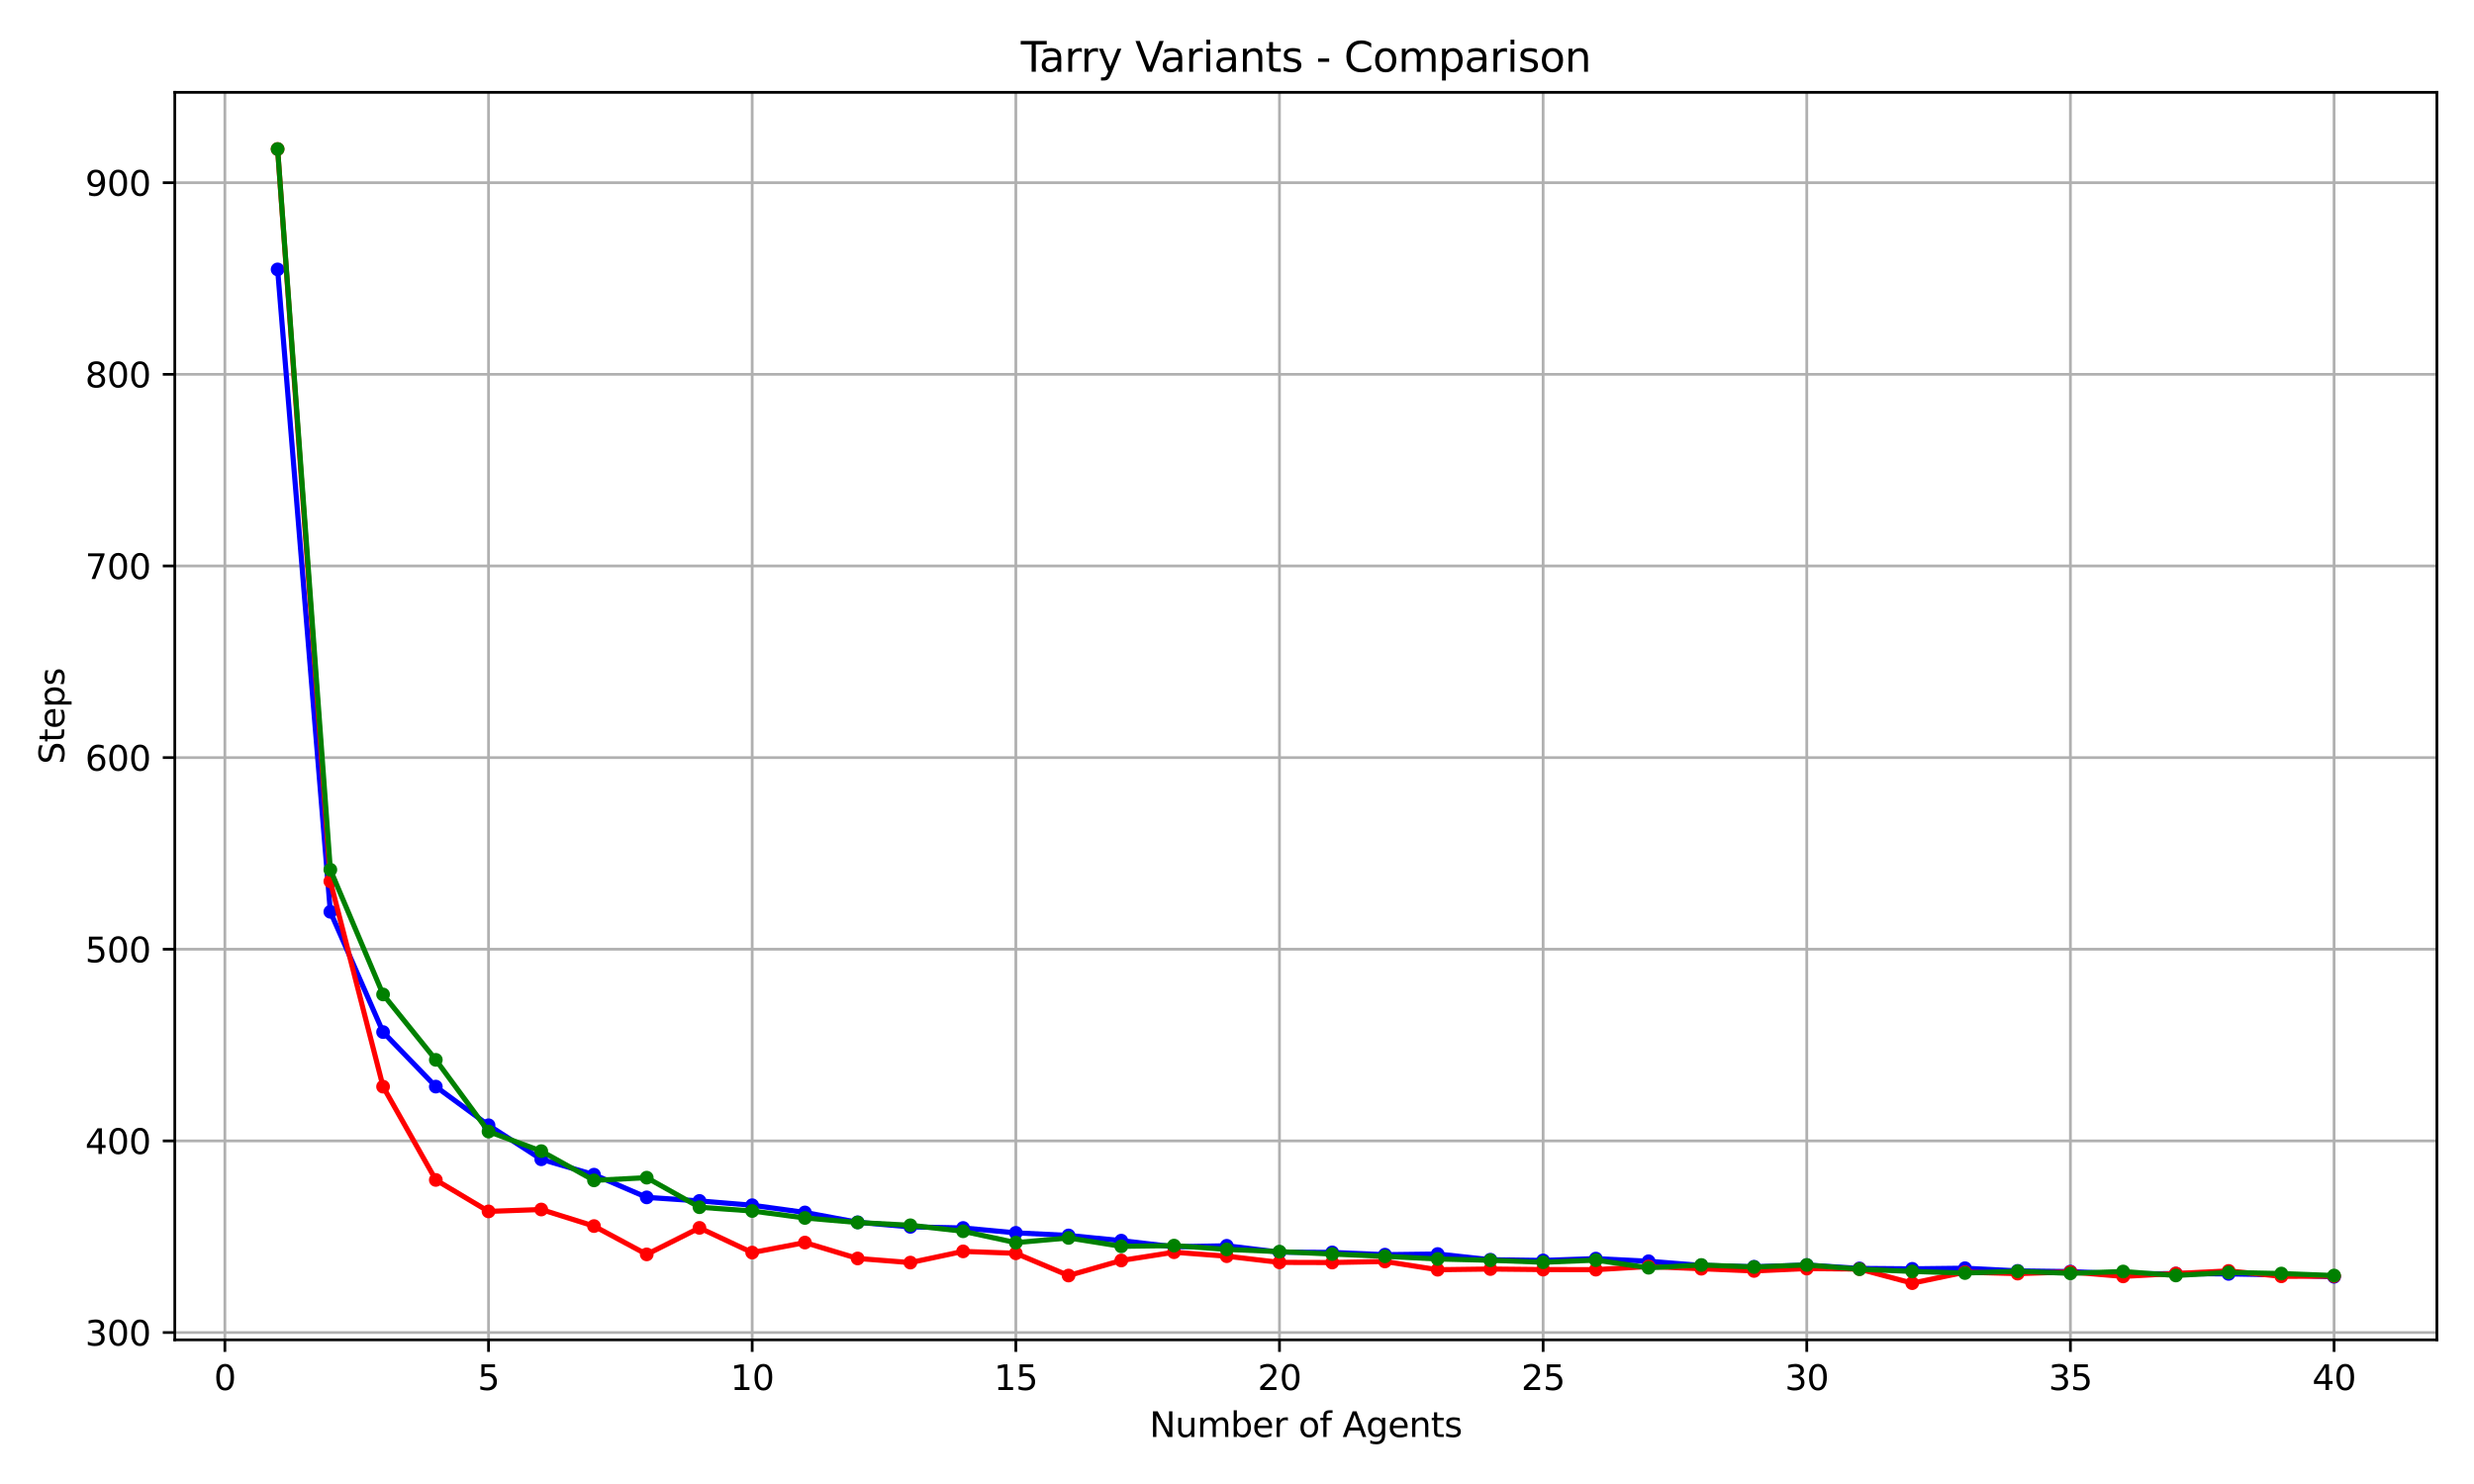<?xml version="1.0" encoding="utf-8" standalone="no"?>
<!DOCTYPE svg PUBLIC "-//W3C//DTD SVG 1.1//EN"
  "http://www.w3.org/Graphics/SVG/1.1/DTD/svg11.dtd">
<svg xmlns:xlink="http://www.w3.org/1999/xlink" width="720pt" height="432pt" viewBox="0 0 720 432" xmlns="http://www.w3.org/2000/svg" version="1.1">
 <defs>
  <style type="text/css">*{stroke-linejoin: round; stroke-linecap: butt}</style>
 </defs>
 <g id="figure_1">
  <g id="patch_1">
   <path d="M 0 432 
L 720 432 
L 720 0 
L 0 0 
z
" style="fill: #ffffff"/>
  </g>
  <g id="axes_1">
   <g id="patch_2">
    <path d="M 50.87 390.04 
L 709.2 390.04 
L 709.2 26.88 
L 50.87 26.88 
z
" style="fill: #ffffff"/>
   </g>
   <g id="matplotlib.axis_1">
    <g id="xtick_1">
     <g id="line2d_1">
      <path d="M 65.448 390.04 
L 65.448 26.88 
" clip-path="url(#p17137d4dab)" style="fill: none; stroke: #b0b0b0; stroke-width: 0.8; stroke-linecap: square"/>
     </g>
     <g id="line2d_2">
      <defs>
       <path id="mac4c855688" d="M 0 0 
L 0 3.5 
" style="stroke: #000000; stroke-width: 0.8"/>
      </defs>
      <g>
       <use xlink:href="#mac4c855688" x="65.448" y="390.04" style="stroke: #000000; stroke-width: 0.8"/>
      </g>
     </g>
     <g id="text_1">
      <!-- 0 -->
      <g transform="translate(62.267 404.638) scale(0.1 -0.1)">
       <defs>
        <path id="DejaVuSans-30" d="M 2034 4250 
Q 1547 4250 1301 3770 
Q 1056 3291 1056 2328 
Q 1056 1369 1301 889 
Q 1547 409 2034 409 
Q 2525 409 2770 889 
Q 3016 1369 3016 2328 
Q 3016 3291 2770 3770 
Q 2525 4250 2034 4250 
z
M 2034 4750 
Q 2819 4750 3233 4129 
Q 3647 3509 3647 2328 
Q 3647 1150 3233 529 
Q 2819 -91 2034 -91 
Q 1250 -91 836 529 
Q 422 1150 422 2328 
Q 422 3509 836 4129 
Q 1250 4750 2034 4750 
z
" transform="scale(0.016)"/>
       </defs>
       <use xlink:href="#DejaVuSans-30"/>
      </g>
     </g>
    </g>
    <g id="xtick_2">
     <g id="line2d_3">
      <path d="M 142.177 390.04 
L 142.177 26.88 
" clip-path="url(#p17137d4dab)" style="fill: none; stroke: #b0b0b0; stroke-width: 0.8; stroke-linecap: square"/>
     </g>
     <g id="line2d_4">
      <g>
       <use xlink:href="#mac4c855688" x="142.177" y="390.04" style="stroke: #000000; stroke-width: 0.8"/>
      </g>
     </g>
     <g id="text_2">
      <!-- 5 -->
      <g transform="translate(138.996 404.638) scale(0.1 -0.1)">
       <defs>
        <path id="DejaVuSans-35" d="M 691 4666 
L 3169 4666 
L 3169 4134 
L 1269 4134 
L 1269 2991 
Q 1406 3038 1543 3061 
Q 1681 3084 1819 3084 
Q 2600 3084 3056 2656 
Q 3513 2228 3513 1497 
Q 3513 744 3044 326 
Q 2575 -91 1722 -91 
Q 1428 -91 1123 -41 
Q 819 9 494 109 
L 494 744 
Q 775 591 1075 516 
Q 1375 441 1709 441 
Q 2250 441 2565 725 
Q 2881 1009 2881 1497 
Q 2881 1984 2565 2268 
Q 2250 2553 1709 2553 
Q 1456 2553 1204 2497 
Q 953 2441 691 2322 
L 691 4666 
z
" transform="scale(0.016)"/>
       </defs>
       <use xlink:href="#DejaVuSans-35"/>
      </g>
     </g>
    </g>
    <g id="xtick_3">
     <g id="line2d_5">
      <path d="M 218.905 390.04 
L 218.905 26.88 
" clip-path="url(#p17137d4dab)" style="fill: none; stroke: #b0b0b0; stroke-width: 0.8; stroke-linecap: square"/>
     </g>
     <g id="line2d_6">
      <g>
       <use xlink:href="#mac4c855688" x="218.905" y="390.04" style="stroke: #000000; stroke-width: 0.8"/>
      </g>
     </g>
     <g id="text_3">
      <!-- 10 -->
      <g transform="translate(212.543 404.638) scale(0.1 -0.1)">
       <defs>
        <path id="DejaVuSans-31" d="M 794 531 
L 1825 531 
L 1825 4091 
L 703 3866 
L 703 4441 
L 1819 4666 
L 2450 4666 
L 2450 531 
L 3481 531 
L 3481 0 
L 794 0 
L 794 531 
z
" transform="scale(0.016)"/>
       </defs>
       <use xlink:href="#DejaVuSans-31"/>
       <use xlink:href="#DejaVuSans-30" x="63.623"/>
      </g>
     </g>
    </g>
    <g id="xtick_4">
     <g id="line2d_7">
      <path d="M 295.634 390.04 
L 295.634 26.88 
" clip-path="url(#p17137d4dab)" style="fill: none; stroke: #b0b0b0; stroke-width: 0.8; stroke-linecap: square"/>
     </g>
     <g id="line2d_8">
      <g>
       <use xlink:href="#mac4c855688" x="295.634" y="390.04" style="stroke: #000000; stroke-width: 0.8"/>
      </g>
     </g>
     <g id="text_4">
      <!-- 15 -->
      <g transform="translate(289.271 404.638) scale(0.1 -0.1)">
       <use xlink:href="#DejaVuSans-31"/>
       <use xlink:href="#DejaVuSans-35" x="63.623"/>
      </g>
     </g>
    </g>
    <g id="xtick_5">
     <g id="line2d_9">
      <path d="M 372.362 390.04 
L 372.362 26.88 
" clip-path="url(#p17137d4dab)" style="fill: none; stroke: #b0b0b0; stroke-width: 0.8; stroke-linecap: square"/>
     </g>
     <g id="line2d_10">
      <g>
       <use xlink:href="#mac4c855688" x="372.362" y="390.04" style="stroke: #000000; stroke-width: 0.8"/>
      </g>
     </g>
     <g id="text_5">
      <!-- 20 -->
      <g transform="translate(366 404.638) scale(0.1 -0.1)">
       <defs>
        <path id="DejaVuSans-32" d="M 1228 531 
L 3431 531 
L 3431 0 
L 469 0 
L 469 531 
Q 828 903 1448 1529 
Q 2069 2156 2228 2338 
Q 2531 2678 2651 2914 
Q 2772 3150 2772 3378 
Q 2772 3750 2511 3984 
Q 2250 4219 1831 4219 
Q 1534 4219 1204 4116 
Q 875 4013 500 3803 
L 500 4441 
Q 881 4594 1212 4672 
Q 1544 4750 1819 4750 
Q 2544 4750 2975 4387 
Q 3406 4025 3406 3419 
Q 3406 3131 3298 2873 
Q 3191 2616 2906 2266 
Q 2828 2175 2409 1742 
Q 1991 1309 1228 531 
z
" transform="scale(0.016)"/>
       </defs>
       <use xlink:href="#DejaVuSans-32"/>
       <use xlink:href="#DejaVuSans-30" x="63.623"/>
      </g>
     </g>
    </g>
    <g id="xtick_6">
     <g id="line2d_11">
      <path d="M 449.091 390.04 
L 449.091 26.88 
" clip-path="url(#p17137d4dab)" style="fill: none; stroke: #b0b0b0; stroke-width: 0.8; stroke-linecap: square"/>
     </g>
     <g id="line2d_12">
      <g>
       <use xlink:href="#mac4c855688" x="449.091" y="390.04" style="stroke: #000000; stroke-width: 0.8"/>
      </g>
     </g>
     <g id="text_6">
      <!-- 25 -->
      <g transform="translate(442.728 404.638) scale(0.1 -0.1)">
       <use xlink:href="#DejaVuSans-32"/>
       <use xlink:href="#DejaVuSans-35" x="63.623"/>
      </g>
     </g>
    </g>
    <g id="xtick_7">
     <g id="line2d_13">
      <path d="M 525.819 390.04 
L 525.819 26.88 
" clip-path="url(#p17137d4dab)" style="fill: none; stroke: #b0b0b0; stroke-width: 0.8; stroke-linecap: square"/>
     </g>
     <g id="line2d_14">
      <g>
       <use xlink:href="#mac4c855688" x="525.819" y="390.04" style="stroke: #000000; stroke-width: 0.8"/>
      </g>
     </g>
     <g id="text_7">
      <!-- 30 -->
      <g transform="translate(519.457 404.638) scale(0.1 -0.1)">
       <defs>
        <path id="DejaVuSans-33" d="M 2597 2516 
Q 3050 2419 3304 2112 
Q 3559 1806 3559 1356 
Q 3559 666 3084 287 
Q 2609 -91 1734 -91 
Q 1441 -91 1130 -33 
Q 819 25 488 141 
L 488 750 
Q 750 597 1062 519 
Q 1375 441 1716 441 
Q 2309 441 2620 675 
Q 2931 909 2931 1356 
Q 2931 1769 2642 2001 
Q 2353 2234 1838 2234 
L 1294 2234 
L 1294 2753 
L 1863 2753 
Q 2328 2753 2575 2939 
Q 2822 3125 2822 3475 
Q 2822 3834 2567 4026 
Q 2313 4219 1838 4219 
Q 1578 4219 1281 4162 
Q 984 4106 628 3988 
L 628 4550 
Q 988 4650 1302 4700 
Q 1616 4750 1894 4750 
Q 2613 4750 3031 4423 
Q 3450 4097 3450 3541 
Q 3450 3153 3228 2886 
Q 3006 2619 2597 2516 
z
" transform="scale(0.016)"/>
       </defs>
       <use xlink:href="#DejaVuSans-33"/>
       <use xlink:href="#DejaVuSans-30" x="63.623"/>
      </g>
     </g>
    </g>
    <g id="xtick_8">
     <g id="line2d_15">
      <path d="M 602.547 390.04 
L 602.547 26.88 
" clip-path="url(#p17137d4dab)" style="fill: none; stroke: #b0b0b0; stroke-width: 0.8; stroke-linecap: square"/>
     </g>
     <g id="line2d_16">
      <g>
       <use xlink:href="#mac4c855688" x="602.547" y="390.04" style="stroke: #000000; stroke-width: 0.8"/>
      </g>
     </g>
     <g id="text_8">
      <!-- 35 -->
      <g transform="translate(596.185 404.638) scale(0.1 -0.1)">
       <use xlink:href="#DejaVuSans-33"/>
       <use xlink:href="#DejaVuSans-35" x="63.623"/>
      </g>
     </g>
    </g>
    <g id="xtick_9">
     <g id="line2d_17">
      <path d="M 679.276 390.04 
L 679.276 26.88 
" clip-path="url(#p17137d4dab)" style="fill: none; stroke: #b0b0b0; stroke-width: 0.8; stroke-linecap: square"/>
     </g>
     <g id="line2d_18">
      <g>
       <use xlink:href="#mac4c855688" x="679.276" y="390.04" style="stroke: #000000; stroke-width: 0.8"/>
      </g>
     </g>
     <g id="text_9">
      <!-- 40 -->
      <g transform="translate(672.913 404.638) scale(0.1 -0.1)">
       <defs>
        <path id="DejaVuSans-34" d="M 2419 4116 
L 825 1625 
L 2419 1625 
L 2419 4116 
z
M 2253 4666 
L 3047 4666 
L 3047 1625 
L 3713 1625 
L 3713 1100 
L 3047 1100 
L 3047 0 
L 2419 0 
L 2419 1100 
L 313 1100 
L 313 1709 
L 2253 4666 
z
" transform="scale(0.016)"/>
       </defs>
       <use xlink:href="#DejaVuSans-34"/>
       <use xlink:href="#DejaVuSans-30" x="63.623"/>
      </g>
     </g>
    </g>
    <g id="text_10">
     <!-- Number of Agents -->
     <g transform="translate(334.547 418.317) scale(0.1 -0.1)">
      <defs>
       <path id="DejaVuSans-4e" d="M 628 4666 
L 1478 4666 
L 3547 763 
L 3547 4666 
L 4159 4666 
L 4159 0 
L 3309 0 
L 1241 3903 
L 1241 0 
L 628 0 
L 628 4666 
z
" transform="scale(0.016)"/>
       <path id="DejaVuSans-75" d="M 544 1381 
L 544 3500 
L 1119 3500 
L 1119 1403 
Q 1119 906 1312 657 
Q 1506 409 1894 409 
Q 2359 409 2629 706 
Q 2900 1003 2900 1516 
L 2900 3500 
L 3475 3500 
L 3475 0 
L 2900 0 
L 2900 538 
Q 2691 219 2414 64 
Q 2138 -91 1772 -91 
Q 1169 -91 856 284 
Q 544 659 544 1381 
z
M 1991 3584 
L 1991 3584 
z
" transform="scale(0.016)"/>
       <path id="DejaVuSans-6d" d="M 3328 2828 
Q 3544 3216 3844 3400 
Q 4144 3584 4550 3584 
Q 5097 3584 5394 3201 
Q 5691 2819 5691 2113 
L 5691 0 
L 5113 0 
L 5113 2094 
Q 5113 2597 4934 2840 
Q 4756 3084 4391 3084 
Q 3944 3084 3684 2787 
Q 3425 2491 3425 1978 
L 3425 0 
L 2847 0 
L 2847 2094 
Q 2847 2600 2669 2842 
Q 2491 3084 2119 3084 
Q 1678 3084 1418 2786 
Q 1159 2488 1159 1978 
L 1159 0 
L 581 0 
L 581 3500 
L 1159 3500 
L 1159 2956 
Q 1356 3278 1631 3431 
Q 1906 3584 2284 3584 
Q 2666 3584 2933 3390 
Q 3200 3197 3328 2828 
z
" transform="scale(0.016)"/>
       <path id="DejaVuSans-62" d="M 3116 1747 
Q 3116 2381 2855 2742 
Q 2594 3103 2138 3103 
Q 1681 3103 1420 2742 
Q 1159 2381 1159 1747 
Q 1159 1113 1420 752 
Q 1681 391 2138 391 
Q 2594 391 2855 752 
Q 3116 1113 3116 1747 
z
M 1159 2969 
Q 1341 3281 1617 3432 
Q 1894 3584 2278 3584 
Q 2916 3584 3314 3078 
Q 3713 2572 3713 1747 
Q 3713 922 3314 415 
Q 2916 -91 2278 -91 
Q 1894 -91 1617 61 
Q 1341 213 1159 525 
L 1159 0 
L 581 0 
L 581 4863 
L 1159 4863 
L 1159 2969 
z
" transform="scale(0.016)"/>
       <path id="DejaVuSans-65" d="M 3597 1894 
L 3597 1613 
L 953 1613 
Q 991 1019 1311 708 
Q 1631 397 2203 397 
Q 2534 397 2845 478 
Q 3156 559 3463 722 
L 3463 178 
Q 3153 47 2828 -22 
Q 2503 -91 2169 -91 
Q 1331 -91 842 396 
Q 353 884 353 1716 
Q 353 2575 817 3079 
Q 1281 3584 2069 3584 
Q 2775 3584 3186 3129 
Q 3597 2675 3597 1894 
z
M 3022 2063 
Q 3016 2534 2758 2815 
Q 2500 3097 2075 3097 
Q 1594 3097 1305 2825 
Q 1016 2553 972 2059 
L 3022 2063 
z
" transform="scale(0.016)"/>
       <path id="DejaVuSans-72" d="M 2631 2963 
Q 2534 3019 2420 3045 
Q 2306 3072 2169 3072 
Q 1681 3072 1420 2755 
Q 1159 2438 1159 1844 
L 1159 0 
L 581 0 
L 581 3500 
L 1159 3500 
L 1159 2956 
Q 1341 3275 1631 3429 
Q 1922 3584 2338 3584 
Q 2397 3584 2469 3576 
Q 2541 3569 2628 3553 
L 2631 2963 
z
" transform="scale(0.016)"/>
       <path id="DejaVuSans-20" transform="scale(0.016)"/>
       <path id="DejaVuSans-6f" d="M 1959 3097 
Q 1497 3097 1228 2736 
Q 959 2375 959 1747 
Q 959 1119 1226 758 
Q 1494 397 1959 397 
Q 2419 397 2687 759 
Q 2956 1122 2956 1747 
Q 2956 2369 2687 2733 
Q 2419 3097 1959 3097 
z
M 1959 3584 
Q 2709 3584 3137 3096 
Q 3566 2609 3566 1747 
Q 3566 888 3137 398 
Q 2709 -91 1959 -91 
Q 1206 -91 779 398 
Q 353 888 353 1747 
Q 353 2609 779 3096 
Q 1206 3584 1959 3584 
z
" transform="scale(0.016)"/>
       <path id="DejaVuSans-66" d="M 2375 4863 
L 2375 4384 
L 1825 4384 
Q 1516 4384 1395 4259 
Q 1275 4134 1275 3809 
L 1275 3500 
L 2222 3500 
L 2222 3053 
L 1275 3053 
L 1275 0 
L 697 0 
L 697 3053 
L 147 3053 
L 147 3500 
L 697 3500 
L 697 3744 
Q 697 4328 969 4595 
Q 1241 4863 1831 4863 
L 2375 4863 
z
" transform="scale(0.016)"/>
       <path id="DejaVuSans-41" d="M 2188 4044 
L 1331 1722 
L 3047 1722 
L 2188 4044 
z
M 1831 4666 
L 2547 4666 
L 4325 0 
L 3669 0 
L 3244 1197 
L 1141 1197 
L 716 0 
L 50 0 
L 1831 4666 
z
" transform="scale(0.016)"/>
       <path id="DejaVuSans-67" d="M 2906 1791 
Q 2906 2416 2648 2759 
Q 2391 3103 1925 3103 
Q 1463 3103 1205 2759 
Q 947 2416 947 1791 
Q 947 1169 1205 825 
Q 1463 481 1925 481 
Q 2391 481 2648 825 
Q 2906 1169 2906 1791 
z
M 3481 434 
Q 3481 -459 3084 -895 
Q 2688 -1331 1869 -1331 
Q 1566 -1331 1297 -1286 
Q 1028 -1241 775 -1147 
L 775 -588 
Q 1028 -725 1275 -790 
Q 1522 -856 1778 -856 
Q 2344 -856 2625 -561 
Q 2906 -266 2906 331 
L 2906 616 
Q 2728 306 2450 153 
Q 2172 0 1784 0 
Q 1141 0 747 490 
Q 353 981 353 1791 
Q 353 2603 747 3093 
Q 1141 3584 1784 3584 
Q 2172 3584 2450 3431 
Q 2728 3278 2906 2969 
L 2906 3500 
L 3481 3500 
L 3481 434 
z
" transform="scale(0.016)"/>
       <path id="DejaVuSans-6e" d="M 3513 2113 
L 3513 0 
L 2938 0 
L 2938 2094 
Q 2938 2591 2744 2837 
Q 2550 3084 2163 3084 
Q 1697 3084 1428 2787 
Q 1159 2491 1159 1978 
L 1159 0 
L 581 0 
L 581 3500 
L 1159 3500 
L 1159 2956 
Q 1366 3272 1645 3428 
Q 1925 3584 2291 3584 
Q 2894 3584 3203 3211 
Q 3513 2838 3513 2113 
z
" transform="scale(0.016)"/>
       <path id="DejaVuSans-74" d="M 1172 4494 
L 1172 3500 
L 2356 3500 
L 2356 3053 
L 1172 3053 
L 1172 1153 
Q 1172 725 1289 603 
Q 1406 481 1766 481 
L 2356 481 
L 2356 0 
L 1766 0 
Q 1100 0 847 248 
Q 594 497 594 1153 
L 594 3053 
L 172 3053 
L 172 3500 
L 594 3500 
L 594 4494 
L 1172 4494 
z
" transform="scale(0.016)"/>
       <path id="DejaVuSans-73" d="M 2834 3397 
L 2834 2853 
Q 2591 2978 2328 3040 
Q 2066 3103 1784 3103 
Q 1356 3103 1142 2972 
Q 928 2841 928 2578 
Q 928 2378 1081 2264 
Q 1234 2150 1697 2047 
L 1894 2003 
Q 2506 1872 2764 1633 
Q 3022 1394 3022 966 
Q 3022 478 2636 193 
Q 2250 -91 1575 -91 
Q 1294 -91 989 -36 
Q 684 19 347 128 
L 347 722 
Q 666 556 975 473 
Q 1284 391 1588 391 
Q 1994 391 2212 530 
Q 2431 669 2431 922 
Q 2431 1156 2273 1281 
Q 2116 1406 1581 1522 
L 1381 1569 
Q 847 1681 609 1914 
Q 372 2147 372 2553 
Q 372 3047 722 3315 
Q 1072 3584 1716 3584 
Q 2034 3584 2315 3537 
Q 2597 3491 2834 3397 
z
" transform="scale(0.016)"/>
      </defs>
      <use xlink:href="#DejaVuSans-4e"/>
      <use xlink:href="#DejaVuSans-75" x="74.805"/>
      <use xlink:href="#DejaVuSans-6d" x="138.184"/>
      <use xlink:href="#DejaVuSans-62" x="235.596"/>
      <use xlink:href="#DejaVuSans-65" x="299.072"/>
      <use xlink:href="#DejaVuSans-72" x="360.596"/>
      <use xlink:href="#DejaVuSans-20" x="401.709"/>
      <use xlink:href="#DejaVuSans-6f" x="433.496"/>
      <use xlink:href="#DejaVuSans-66" x="494.678"/>
      <use xlink:href="#DejaVuSans-20" x="529.883"/>
      <use xlink:href="#DejaVuSans-41" x="561.67"/>
      <use xlink:href="#DejaVuSans-67" x="630.078"/>
      <use xlink:href="#DejaVuSans-65" x="693.555"/>
      <use xlink:href="#DejaVuSans-6e" x="755.078"/>
      <use xlink:href="#DejaVuSans-74" x="818.457"/>
      <use xlink:href="#DejaVuSans-73" x="857.666"/>
     </g>
    </g>
   </g>
   <g id="matplotlib.axis_2">
    <g id="ytick_1">
     <g id="line2d_19">
      <path d="M 50.87 387.906 
L 709.2 387.906 
" clip-path="url(#p17137d4dab)" style="fill: none; stroke: #b0b0b0; stroke-width: 0.8; stroke-linecap: square"/>
     </g>
     <g id="line2d_20">
      <defs>
       <path id="m1d9ccacfcc" d="M 0 0 
L -3.5 0 
" style="stroke: #000000; stroke-width: 0.8"/>
      </defs>
      <g>
       <use xlink:href="#m1d9ccacfcc" x="50.87" y="387.906" style="stroke: #000000; stroke-width: 0.8"/>
      </g>
     </g>
     <g id="text_11">
      <!-- 300 -->
      <g transform="translate(24.782 391.705) scale(0.1 -0.1)">
       <use xlink:href="#DejaVuSans-33"/>
       <use xlink:href="#DejaVuSans-30" x="63.623"/>
       <use xlink:href="#DejaVuSans-30" x="127.246"/>
      </g>
     </g>
    </g>
    <g id="ytick_2">
     <g id="line2d_21">
      <path d="M 50.87 332.118 
L 709.2 332.118 
" clip-path="url(#p17137d4dab)" style="fill: none; stroke: #b0b0b0; stroke-width: 0.8; stroke-linecap: square"/>
     </g>
     <g id="line2d_22">
      <g>
       <use xlink:href="#m1d9ccacfcc" x="50.87" y="332.118" style="stroke: #000000; stroke-width: 0.8"/>
      </g>
     </g>
     <g id="text_12">
      <!-- 400 -->
      <g transform="translate(24.782 335.917) scale(0.1 -0.1)">
       <use xlink:href="#DejaVuSans-34"/>
       <use xlink:href="#DejaVuSans-30" x="63.623"/>
       <use xlink:href="#DejaVuSans-30" x="127.246"/>
      </g>
     </g>
    </g>
    <g id="ytick_3">
     <g id="line2d_23">
      <path d="M 50.87 276.33 
L 709.2 276.33 
" clip-path="url(#p17137d4dab)" style="fill: none; stroke: #b0b0b0; stroke-width: 0.8; stroke-linecap: square"/>
     </g>
     <g id="line2d_24">
      <g>
       <use xlink:href="#m1d9ccacfcc" x="50.87" y="276.33" style="stroke: #000000; stroke-width: 0.8"/>
      </g>
     </g>
     <g id="text_13">
      <!-- 500 -->
      <g transform="translate(24.782 280.13) scale(0.1 -0.1)">
       <use xlink:href="#DejaVuSans-35"/>
       <use xlink:href="#DejaVuSans-30" x="63.623"/>
       <use xlink:href="#DejaVuSans-30" x="127.246"/>
      </g>
     </g>
    </g>
    <g id="ytick_4">
     <g id="line2d_25">
      <path d="M 50.87 220.543 
L 709.2 220.543 
" clip-path="url(#p17137d4dab)" style="fill: none; stroke: #b0b0b0; stroke-width: 0.8; stroke-linecap: square"/>
     </g>
     <g id="line2d_26">
      <g>
       <use xlink:href="#m1d9ccacfcc" x="50.87" y="220.543" style="stroke: #000000; stroke-width: 0.8"/>
      </g>
     </g>
     <g id="text_14">
      <!-- 600 -->
      <g transform="translate(24.782 224.342) scale(0.1 -0.1)">
       <defs>
        <path id="DejaVuSans-36" d="M 2113 2584 
Q 1688 2584 1439 2293 
Q 1191 2003 1191 1497 
Q 1191 994 1439 701 
Q 1688 409 2113 409 
Q 2538 409 2786 701 
Q 3034 994 3034 1497 
Q 3034 2003 2786 2293 
Q 2538 2584 2113 2584 
z
M 3366 4563 
L 3366 3988 
Q 3128 4100 2886 4159 
Q 2644 4219 2406 4219 
Q 1781 4219 1451 3797 
Q 1122 3375 1075 2522 
Q 1259 2794 1537 2939 
Q 1816 3084 2150 3084 
Q 2853 3084 3261 2657 
Q 3669 2231 3669 1497 
Q 3669 778 3244 343 
Q 2819 -91 2113 -91 
Q 1303 -91 875 529 
Q 447 1150 447 2328 
Q 447 3434 972 4092 
Q 1497 4750 2381 4750 
Q 2619 4750 2861 4703 
Q 3103 4656 3366 4563 
z
" transform="scale(0.016)"/>
       </defs>
       <use xlink:href="#DejaVuSans-36"/>
       <use xlink:href="#DejaVuSans-30" x="63.623"/>
       <use xlink:href="#DejaVuSans-30" x="127.246"/>
      </g>
     </g>
    </g>
    <g id="ytick_5">
     <g id="line2d_27">
      <path d="M 50.87 164.755 
L 709.2 164.755 
" clip-path="url(#p17137d4dab)" style="fill: none; stroke: #b0b0b0; stroke-width: 0.8; stroke-linecap: square"/>
     </g>
     <g id="line2d_28">
      <g>
       <use xlink:href="#m1d9ccacfcc" x="50.87" y="164.755" style="stroke: #000000; stroke-width: 0.8"/>
      </g>
     </g>
     <g id="text_15">
      <!-- 700 -->
      <g transform="translate(24.782 168.554) scale(0.1 -0.1)">
       <defs>
        <path id="DejaVuSans-37" d="M 525 4666 
L 3525 4666 
L 3525 4397 
L 1831 0 
L 1172 0 
L 2766 4134 
L 525 4134 
L 525 4666 
z
" transform="scale(0.016)"/>
       </defs>
       <use xlink:href="#DejaVuSans-37"/>
       <use xlink:href="#DejaVuSans-30" x="63.623"/>
       <use xlink:href="#DejaVuSans-30" x="127.246"/>
      </g>
     </g>
    </g>
    <g id="ytick_6">
     <g id="line2d_29">
      <path d="M 50.87 108.967 
L 709.2 108.967 
" clip-path="url(#p17137d4dab)" style="fill: none; stroke: #b0b0b0; stroke-width: 0.8; stroke-linecap: square"/>
     </g>
     <g id="line2d_30">
      <g>
       <use xlink:href="#m1d9ccacfcc" x="50.87" y="108.967" style="stroke: #000000; stroke-width: 0.8"/>
      </g>
     </g>
     <g id="text_16">
      <!-- 800 -->
      <g transform="translate(24.782 112.766) scale(0.1 -0.1)">
       <defs>
        <path id="DejaVuSans-38" d="M 2034 2216 
Q 1584 2216 1326 1975 
Q 1069 1734 1069 1313 
Q 1069 891 1326 650 
Q 1584 409 2034 409 
Q 2484 409 2743 651 
Q 3003 894 3003 1313 
Q 3003 1734 2745 1975 
Q 2488 2216 2034 2216 
z
M 1403 2484 
Q 997 2584 770 2862 
Q 544 3141 544 3541 
Q 544 4100 942 4425 
Q 1341 4750 2034 4750 
Q 2731 4750 3128 4425 
Q 3525 4100 3525 3541 
Q 3525 3141 3298 2862 
Q 3072 2584 2669 2484 
Q 3125 2378 3379 2068 
Q 3634 1759 3634 1313 
Q 3634 634 3220 271 
Q 2806 -91 2034 -91 
Q 1263 -91 848 271 
Q 434 634 434 1313 
Q 434 1759 690 2068 
Q 947 2378 1403 2484 
z
M 1172 3481 
Q 1172 3119 1398 2916 
Q 1625 2713 2034 2713 
Q 2441 2713 2670 2916 
Q 2900 3119 2900 3481 
Q 2900 3844 2670 4047 
Q 2441 4250 2034 4250 
Q 1625 4250 1398 4047 
Q 1172 3844 1172 3481 
z
" transform="scale(0.016)"/>
       </defs>
       <use xlink:href="#DejaVuSans-38"/>
       <use xlink:href="#DejaVuSans-30" x="63.623"/>
       <use xlink:href="#DejaVuSans-30" x="127.246"/>
      </g>
     </g>
    </g>
    <g id="ytick_7">
     <g id="line2d_31">
      <path d="M 50.87 53.179 
L 709.2 53.179 
" clip-path="url(#p17137d4dab)" style="fill: none; stroke: #b0b0b0; stroke-width: 0.8; stroke-linecap: square"/>
     </g>
     <g id="line2d_32">
      <g>
       <use xlink:href="#m1d9ccacfcc" x="50.87" y="53.179" style="stroke: #000000; stroke-width: 0.8"/>
      </g>
     </g>
     <g id="text_17">
      <!-- 900 -->
      <g transform="translate(24.782 56.978) scale(0.1 -0.1)">
       <defs>
        <path id="DejaVuSans-39" d="M 703 97 
L 703 672 
Q 941 559 1184 500 
Q 1428 441 1663 441 
Q 2288 441 2617 861 
Q 2947 1281 2994 2138 
Q 2813 1869 2534 1725 
Q 2256 1581 1919 1581 
Q 1219 1581 811 2004 
Q 403 2428 403 3163 
Q 403 3881 828 4315 
Q 1253 4750 1959 4750 
Q 2769 4750 3195 4129 
Q 3622 3509 3622 2328 
Q 3622 1225 3098 567 
Q 2575 -91 1691 -91 
Q 1453 -91 1209 -44 
Q 966 3 703 97 
z
M 1959 2075 
Q 2384 2075 2632 2365 
Q 2881 2656 2881 3163 
Q 2881 3666 2632 3958 
Q 2384 4250 1959 4250 
Q 1534 4250 1286 3958 
Q 1038 3666 1038 3163 
Q 1038 2656 1286 2365 
Q 1534 2075 1959 2075 
z
" transform="scale(0.016)"/>
       </defs>
       <use xlink:href="#DejaVuSans-39"/>
       <use xlink:href="#DejaVuSans-30" x="63.623"/>
       <use xlink:href="#DejaVuSans-30" x="127.246"/>
      </g>
     </g>
    </g>
    <g id="text_18">
     <!-- Steps -->
     <g transform="translate(18.703 222.45) rotate(-90) scale(0.1 -0.1)">
      <defs>
       <path id="DejaVuSans-53" d="M 3425 4513 
L 3425 3897 
Q 3066 4069 2747 4153 
Q 2428 4238 2131 4238 
Q 1616 4238 1336 4038 
Q 1056 3838 1056 3469 
Q 1056 3159 1242 3001 
Q 1428 2844 1947 2747 
L 2328 2669 
Q 3034 2534 3370 2195 
Q 3706 1856 3706 1288 
Q 3706 609 3251 259 
Q 2797 -91 1919 -91 
Q 1588 -91 1214 -16 
Q 841 59 441 206 
L 441 856 
Q 825 641 1194 531 
Q 1563 422 1919 422 
Q 2459 422 2753 634 
Q 3047 847 3047 1241 
Q 3047 1584 2836 1778 
Q 2625 1972 2144 2069 
L 1759 2144 
Q 1053 2284 737 2584 
Q 422 2884 422 3419 
Q 422 4038 858 4394 
Q 1294 4750 2059 4750 
Q 2388 4750 2728 4690 
Q 3069 4631 3425 4513 
z
" transform="scale(0.016)"/>
       <path id="DejaVuSans-70" d="M 1159 525 
L 1159 -1331 
L 581 -1331 
L 581 3500 
L 1159 3500 
L 1159 2969 
Q 1341 3281 1617 3432 
Q 1894 3584 2278 3584 
Q 2916 3584 3314 3078 
Q 3713 2572 3713 1747 
Q 3713 922 3314 415 
Q 2916 -91 2278 -91 
Q 1894 -91 1617 61 
Q 1341 213 1159 525 
z
M 3116 1747 
Q 3116 2381 2855 2742 
Q 2594 3103 2138 3103 
Q 1681 3103 1420 2742 
Q 1159 2381 1159 1747 
Q 1159 1113 1420 752 
Q 1681 391 2138 391 
Q 2594 391 2855 752 
Q 3116 1113 3116 1747 
z
" transform="scale(0.016)"/>
      </defs>
      <use xlink:href="#DejaVuSans-53"/>
      <use xlink:href="#DejaVuSans-74" x="63.477"/>
      <use xlink:href="#DejaVuSans-65" x="102.686"/>
      <use xlink:href="#DejaVuSans-70" x="164.209"/>
      <use xlink:href="#DejaVuSans-73" x="227.686"/>
     </g>
    </g>
   </g>
   <g id="line2d_33">
    <path d="M 80.794 78.431 
L 96.14 265.432 
L 111.485 300.444 
L 126.831 316.315 
L 142.177 327.57 
L 157.523 337.478 
L 172.868 341.955 
L 188.214 348.564 
L 203.56 349.595 
L 218.905 350.849 
L 234.251 352.951 
L 249.597 355.817 
L 264.942 357.142 
L 280.288 357.468 
L 295.634 358.887 
L 310.979 359.646 
L 326.325 361.159 
L 341.671 362.944 
L 357.016 362.654 
L 372.362 364.506 
L 387.708 364.587 
L 403.054 365.243 
L 418.399 365.055 
L 433.745 366.711 
L 449.091 366.921 
L 464.436 366.385 
L 479.782 367.157 
L 495.128 368.376 
L 510.473 368.768 
L 525.819 368.278 
L 541.165 369.242 
L 556.51 369.366 
L 571.856 369.184 
L 587.202 369.965 
L 602.547 370.17 
L 617.893 370.826 
L 633.239 370.768 
L 648.585 370.835 
L 663.93 371.12 
L 679.276 371.678 
" clip-path="url(#p17137d4dab)" style="fill: none; stroke: #0000ff; stroke-width: 1.5; stroke-linecap: square"/>
    <defs>
     <path id="m170b4bd35b" d="M 0 1.5 
C 0.398 1.5 0.779 1.342 1.061 1.061 
C 1.342 0.779 1.5 0.398 1.5 0 
C 1.5 -0.398 1.342 -0.779 1.061 -1.061 
C 0.779 -1.342 0.398 -1.5 0 -1.5 
C -0.398 -1.5 -0.779 -1.342 -1.061 -1.061 
C -1.342 -0.779 -1.5 -0.398 -1.5 0 
C -1.5 0.398 -1.342 0.779 -1.061 1.061 
C -0.779 1.342 -0.398 1.5 0 1.5 
z
" style="stroke: #0000ff"/>
    </defs>
    <g clip-path="url(#p17137d4dab)">
     <use xlink:href="#m170b4bd35b" x="80.794" y="78.431" style="fill: #0000ff; stroke: #0000ff"/>
     <use xlink:href="#m170b4bd35b" x="96.14" y="265.432" style="fill: #0000ff; stroke: #0000ff"/>
     <use xlink:href="#m170b4bd35b" x="111.485" y="300.444" style="fill: #0000ff; stroke: #0000ff"/>
     <use xlink:href="#m170b4bd35b" x="126.831" y="316.315" style="fill: #0000ff; stroke: #0000ff"/>
     <use xlink:href="#m170b4bd35b" x="142.177" y="327.57" style="fill: #0000ff; stroke: #0000ff"/>
     <use xlink:href="#m170b4bd35b" x="157.523" y="337.478" style="fill: #0000ff; stroke: #0000ff"/>
     <use xlink:href="#m170b4bd35b" x="172.868" y="341.955" style="fill: #0000ff; stroke: #0000ff"/>
     <use xlink:href="#m170b4bd35b" x="188.214" y="348.564" style="fill: #0000ff; stroke: #0000ff"/>
     <use xlink:href="#m170b4bd35b" x="203.56" y="349.595" style="fill: #0000ff; stroke: #0000ff"/>
     <use xlink:href="#m170b4bd35b" x="218.905" y="350.849" style="fill: #0000ff; stroke: #0000ff"/>
     <use xlink:href="#m170b4bd35b" x="234.251" y="352.951" style="fill: #0000ff; stroke: #0000ff"/>
     <use xlink:href="#m170b4bd35b" x="249.597" y="355.817" style="fill: #0000ff; stroke: #0000ff"/>
     <use xlink:href="#m170b4bd35b" x="264.942" y="357.142" style="fill: #0000ff; stroke: #0000ff"/>
     <use xlink:href="#m170b4bd35b" x="280.288" y="357.468" style="fill: #0000ff; stroke: #0000ff"/>
     <use xlink:href="#m170b4bd35b" x="295.634" y="358.887" style="fill: #0000ff; stroke: #0000ff"/>
     <use xlink:href="#m170b4bd35b" x="310.979" y="359.646" style="fill: #0000ff; stroke: #0000ff"/>
     <use xlink:href="#m170b4bd35b" x="326.325" y="361.159" style="fill: #0000ff; stroke: #0000ff"/>
     <use xlink:href="#m170b4bd35b" x="341.671" y="362.944" style="fill: #0000ff; stroke: #0000ff"/>
     <use xlink:href="#m170b4bd35b" x="357.016" y="362.654" style="fill: #0000ff; stroke: #0000ff"/>
     <use xlink:href="#m170b4bd35b" x="372.362" y="364.506" style="fill: #0000ff; stroke: #0000ff"/>
     <use xlink:href="#m170b4bd35b" x="387.708" y="364.587" style="fill: #0000ff; stroke: #0000ff"/>
     <use xlink:href="#m170b4bd35b" x="403.054" y="365.243" style="fill: #0000ff; stroke: #0000ff"/>
     <use xlink:href="#m170b4bd35b" x="418.399" y="365.055" style="fill: #0000ff; stroke: #0000ff"/>
     <use xlink:href="#m170b4bd35b" x="433.745" y="366.711" style="fill: #0000ff; stroke: #0000ff"/>
     <use xlink:href="#m170b4bd35b" x="449.091" y="366.921" style="fill: #0000ff; stroke: #0000ff"/>
     <use xlink:href="#m170b4bd35b" x="464.436" y="366.385" style="fill: #0000ff; stroke: #0000ff"/>
     <use xlink:href="#m170b4bd35b" x="479.782" y="367.157" style="fill: #0000ff; stroke: #0000ff"/>
     <use xlink:href="#m170b4bd35b" x="495.128" y="368.376" style="fill: #0000ff; stroke: #0000ff"/>
     <use xlink:href="#m170b4bd35b" x="510.473" y="368.768" style="fill: #0000ff; stroke: #0000ff"/>
     <use xlink:href="#m170b4bd35b" x="525.819" y="368.278" style="fill: #0000ff; stroke: #0000ff"/>
     <use xlink:href="#m170b4bd35b" x="541.165" y="369.242" style="fill: #0000ff; stroke: #0000ff"/>
     <use xlink:href="#m170b4bd35b" x="556.51" y="369.366" style="fill: #0000ff; stroke: #0000ff"/>
     <use xlink:href="#m170b4bd35b" x="571.856" y="369.184" style="fill: #0000ff; stroke: #0000ff"/>
     <use xlink:href="#m170b4bd35b" x="587.202" y="369.965" style="fill: #0000ff; stroke: #0000ff"/>
     <use xlink:href="#m170b4bd35b" x="602.547" y="370.17" style="fill: #0000ff; stroke: #0000ff"/>
     <use xlink:href="#m170b4bd35b" x="617.893" y="370.826" style="fill: #0000ff; stroke: #0000ff"/>
     <use xlink:href="#m170b4bd35b" x="633.239" y="370.768" style="fill: #0000ff; stroke: #0000ff"/>
     <use xlink:href="#m170b4bd35b" x="648.585" y="370.835" style="fill: #0000ff; stroke: #0000ff"/>
     <use xlink:href="#m170b4bd35b" x="663.93" y="371.12" style="fill: #0000ff; stroke: #0000ff"/>
     <use xlink:href="#m170b4bd35b" x="679.276" y="371.678" style="fill: #0000ff; stroke: #0000ff"/>
    </g>
   </g>
   <g id="line2d_34">
    <path d="M 80.794 43.387 
L 96.14 256.568 
L 111.485 316.332 
L 126.831 343.483 
L 142.177 352.646 
L 157.523 352.095 
L 172.868 356.917 
L 188.214 365.158 
L 203.56 357.441 
L 218.905 364.633 
L 234.251 361.717 
L 249.597 366.345 
L 264.942 367.546 
L 280.288 364.285 
L 295.634 364.843 
L 310.979 371.317 
L 326.325 366.934 
L 341.671 364.526 
L 357.016 365.687 
L 372.362 367.485 
L 387.708 367.528 
L 403.054 367.218 
L 418.399 369.623 
L 433.745 369.422 
L 449.091 369.583 
L 464.436 369.603 
L 479.782 368.695 
L 495.128 369.333 
L 510.473 369.98 
L 525.819 369.288 
L 541.165 369.429 
L 556.51 373.533 
L 571.856 370.342 
L 587.202 370.754 
L 602.547 370.277 
L 617.893 371.567 
L 633.239 370.728 
L 648.585 369.976 
L 663.93 371.542 
L 679.276 371.495 
" clip-path="url(#p17137d4dab)" style="fill: none; stroke: #ff0000; stroke-width: 1.5; stroke-linecap: square"/>
    <defs>
     <path id="mea6683ffd9" d="M 0 1.5 
C 0.398 1.5 0.779 1.342 1.061 1.061 
C 1.342 0.779 1.5 0.398 1.5 0 
C 1.5 -0.398 1.342 -0.779 1.061 -1.061 
C 0.779 -1.342 0.398 -1.5 0 -1.5 
C -0.398 -1.5 -0.779 -1.342 -1.061 -1.061 
C -1.342 -0.779 -1.5 -0.398 -1.5 0 
C -1.5 0.398 -1.342 0.779 -1.061 1.061 
C -0.779 1.342 -0.398 1.5 0 1.5 
z
" style="stroke: #ff0000"/>
    </defs>
    <g clip-path="url(#p17137d4dab)">
     <use xlink:href="#mea6683ffd9" x="80.794" y="43.387" style="fill: #ff0000; stroke: #ff0000"/>
     <use xlink:href="#mea6683ffd9" x="96.14" y="256.568" style="fill: #ff0000; stroke: #ff0000"/>
     <use xlink:href="#mea6683ffd9" x="111.485" y="316.332" style="fill: #ff0000; stroke: #ff0000"/>
     <use xlink:href="#mea6683ffd9" x="126.831" y="343.483" style="fill: #ff0000; stroke: #ff0000"/>
     <use xlink:href="#mea6683ffd9" x="142.177" y="352.646" style="fill: #ff0000; stroke: #ff0000"/>
     <use xlink:href="#mea6683ffd9" x="157.523" y="352.095" style="fill: #ff0000; stroke: #ff0000"/>
     <use xlink:href="#mea6683ffd9" x="172.868" y="356.917" style="fill: #ff0000; stroke: #ff0000"/>
     <use xlink:href="#mea6683ffd9" x="188.214" y="365.158" style="fill: #ff0000; stroke: #ff0000"/>
     <use xlink:href="#mea6683ffd9" x="203.56" y="357.441" style="fill: #ff0000; stroke: #ff0000"/>
     <use xlink:href="#mea6683ffd9" x="218.905" y="364.633" style="fill: #ff0000; stroke: #ff0000"/>
     <use xlink:href="#mea6683ffd9" x="234.251" y="361.717" style="fill: #ff0000; stroke: #ff0000"/>
     <use xlink:href="#mea6683ffd9" x="249.597" y="366.345" style="fill: #ff0000; stroke: #ff0000"/>
     <use xlink:href="#mea6683ffd9" x="264.942" y="367.546" style="fill: #ff0000; stroke: #ff0000"/>
     <use xlink:href="#mea6683ffd9" x="280.288" y="364.285" style="fill: #ff0000; stroke: #ff0000"/>
     <use xlink:href="#mea6683ffd9" x="295.634" y="364.843" style="fill: #ff0000; stroke: #ff0000"/>
     <use xlink:href="#mea6683ffd9" x="310.979" y="371.317" style="fill: #ff0000; stroke: #ff0000"/>
     <use xlink:href="#mea6683ffd9" x="326.325" y="366.934" style="fill: #ff0000; stroke: #ff0000"/>
     <use xlink:href="#mea6683ffd9" x="341.671" y="364.526" style="fill: #ff0000; stroke: #ff0000"/>
     <use xlink:href="#mea6683ffd9" x="357.016" y="365.687" style="fill: #ff0000; stroke: #ff0000"/>
     <use xlink:href="#mea6683ffd9" x="372.362" y="367.485" style="fill: #ff0000; stroke: #ff0000"/>
     <use xlink:href="#mea6683ffd9" x="387.708" y="367.528" style="fill: #ff0000; stroke: #ff0000"/>
     <use xlink:href="#mea6683ffd9" x="403.054" y="367.218" style="fill: #ff0000; stroke: #ff0000"/>
     <use xlink:href="#mea6683ffd9" x="418.399" y="369.623" style="fill: #ff0000; stroke: #ff0000"/>
     <use xlink:href="#mea6683ffd9" x="433.745" y="369.422" style="fill: #ff0000; stroke: #ff0000"/>
     <use xlink:href="#mea6683ffd9" x="449.091" y="369.583" style="fill: #ff0000; stroke: #ff0000"/>
     <use xlink:href="#mea6683ffd9" x="464.436" y="369.603" style="fill: #ff0000; stroke: #ff0000"/>
     <use xlink:href="#mea6683ffd9" x="479.782" y="368.695" style="fill: #ff0000; stroke: #ff0000"/>
     <use xlink:href="#mea6683ffd9" x="495.128" y="369.333" style="fill: #ff0000; stroke: #ff0000"/>
     <use xlink:href="#mea6683ffd9" x="510.473" y="369.98" style="fill: #ff0000; stroke: #ff0000"/>
     <use xlink:href="#mea6683ffd9" x="525.819" y="369.288" style="fill: #ff0000; stroke: #ff0000"/>
     <use xlink:href="#mea6683ffd9" x="541.165" y="369.429" style="fill: #ff0000; stroke: #ff0000"/>
     <use xlink:href="#mea6683ffd9" x="556.51" y="373.533" style="fill: #ff0000; stroke: #ff0000"/>
     <use xlink:href="#mea6683ffd9" x="571.856" y="370.342" style="fill: #ff0000; stroke: #ff0000"/>
     <use xlink:href="#mea6683ffd9" x="587.202" y="370.754" style="fill: #ff0000; stroke: #ff0000"/>
     <use xlink:href="#mea6683ffd9" x="602.547" y="370.277" style="fill: #ff0000; stroke: #ff0000"/>
     <use xlink:href="#mea6683ffd9" x="617.893" y="371.567" style="fill: #ff0000; stroke: #ff0000"/>
     <use xlink:href="#mea6683ffd9" x="633.239" y="370.728" style="fill: #ff0000; stroke: #ff0000"/>
     <use xlink:href="#mea6683ffd9" x="648.585" y="369.976" style="fill: #ff0000; stroke: #ff0000"/>
     <use xlink:href="#mea6683ffd9" x="663.93" y="371.542" style="fill: #ff0000; stroke: #ff0000"/>
     <use xlink:href="#mea6683ffd9" x="679.276" y="371.495" style="fill: #ff0000; stroke: #ff0000"/>
    </g>
   </g>
   <g id="line2d_35">
    <path d="M 80.794 43.387 
L 96.14 253.181 
L 111.485 289.492 
L 126.831 308.527 
L 142.177 329.4 
L 157.523 335.104 
L 172.868 343.615 
L 188.214 342.825 
L 203.56 351.43 
L 218.905 352.528 
L 234.251 354.558 
L 249.597 355.879 
L 264.942 356.683 
L 280.288 358.432 
L 295.634 361.735 
L 310.979 360.365 
L 326.325 362.81 
L 341.671 362.601 
L 357.016 363.707 
L 372.362 364.359 
L 387.708 365.055 
L 403.054 365.72 
L 418.399 366.492 
L 433.745 366.872 
L 449.091 367.447 
L 464.436 366.836 
L 479.782 369.045 
L 495.128 368.246 
L 510.473 368.826 
L 525.819 368.237 
L 541.165 369.469 
L 556.51 370.121 
L 571.856 370.589 
L 587.202 370.063 
L 602.547 370.683 
L 617.893 370.143 
L 633.239 371.299 
L 648.585 370.415 
L 663.93 370.737 
L 679.276 371.317 
" clip-path="url(#p17137d4dab)" style="fill: none; stroke: #008000; stroke-width: 1.5; stroke-linecap: square"/>
    <defs>
     <path id="m92ee6ad80d" d="M 0 1.5 
C 0.398 1.5 0.779 1.342 1.061 1.061 
C 1.342 0.779 1.5 0.398 1.5 0 
C 1.5 -0.398 1.342 -0.779 1.061 -1.061 
C 0.779 -1.342 0.398 -1.5 0 -1.5 
C -0.398 -1.5 -0.779 -1.342 -1.061 -1.061 
C -1.342 -0.779 -1.5 -0.398 -1.5 0 
C -1.5 0.398 -1.342 0.779 -1.061 1.061 
C -0.779 1.342 -0.398 1.5 0 1.5 
z
" style="stroke: #008000"/>
    </defs>
    <g clip-path="url(#p17137d4dab)">
     <use xlink:href="#m92ee6ad80d" x="80.794" y="43.387" style="fill: #008000; stroke: #008000"/>
     <use xlink:href="#m92ee6ad80d" x="96.14" y="253.181" style="fill: #008000; stroke: #008000"/>
     <use xlink:href="#m92ee6ad80d" x="111.485" y="289.492" style="fill: #008000; stroke: #008000"/>
     <use xlink:href="#m92ee6ad80d" x="126.831" y="308.527" style="fill: #008000; stroke: #008000"/>
     <use xlink:href="#m92ee6ad80d" x="142.177" y="329.4" style="fill: #008000; stroke: #008000"/>
     <use xlink:href="#m92ee6ad80d" x="157.523" y="335.104" style="fill: #008000; stroke: #008000"/>
     <use xlink:href="#m92ee6ad80d" x="172.868" y="343.615" style="fill: #008000; stroke: #008000"/>
     <use xlink:href="#m92ee6ad80d" x="188.214" y="342.825" style="fill: #008000; stroke: #008000"/>
     <use xlink:href="#m92ee6ad80d" x="203.56" y="351.43" style="fill: #008000; stroke: #008000"/>
     <use xlink:href="#m92ee6ad80d" x="218.905" y="352.528" style="fill: #008000; stroke: #008000"/>
     <use xlink:href="#m92ee6ad80d" x="234.251" y="354.558" style="fill: #008000; stroke: #008000"/>
     <use xlink:href="#m92ee6ad80d" x="249.597" y="355.879" style="fill: #008000; stroke: #008000"/>
     <use xlink:href="#m92ee6ad80d" x="264.942" y="356.683" style="fill: #008000; stroke: #008000"/>
     <use xlink:href="#m92ee6ad80d" x="280.288" y="358.432" style="fill: #008000; stroke: #008000"/>
     <use xlink:href="#m92ee6ad80d" x="295.634" y="361.735" style="fill: #008000; stroke: #008000"/>
     <use xlink:href="#m92ee6ad80d" x="310.979" y="360.365" style="fill: #008000; stroke: #008000"/>
     <use xlink:href="#m92ee6ad80d" x="326.325" y="362.81" style="fill: #008000; stroke: #008000"/>
     <use xlink:href="#m92ee6ad80d" x="341.671" y="362.601" style="fill: #008000; stroke: #008000"/>
     <use xlink:href="#m92ee6ad80d" x="357.016" y="363.707" style="fill: #008000; stroke: #008000"/>
     <use xlink:href="#m92ee6ad80d" x="372.362" y="364.359" style="fill: #008000; stroke: #008000"/>
     <use xlink:href="#m92ee6ad80d" x="387.708" y="365.055" style="fill: #008000; stroke: #008000"/>
     <use xlink:href="#m92ee6ad80d" x="403.054" y="365.72" style="fill: #008000; stroke: #008000"/>
     <use xlink:href="#m92ee6ad80d" x="418.399" y="366.492" style="fill: #008000; stroke: #008000"/>
     <use xlink:href="#m92ee6ad80d" x="433.745" y="366.872" style="fill: #008000; stroke: #008000"/>
     <use xlink:href="#m92ee6ad80d" x="449.091" y="367.447" style="fill: #008000; stroke: #008000"/>
     <use xlink:href="#m92ee6ad80d" x="464.436" y="366.836" style="fill: #008000; stroke: #008000"/>
     <use xlink:href="#m92ee6ad80d" x="479.782" y="369.045" style="fill: #008000; stroke: #008000"/>
     <use xlink:href="#m92ee6ad80d" x="495.128" y="368.246" style="fill: #008000; stroke: #008000"/>
     <use xlink:href="#m92ee6ad80d" x="510.473" y="368.826" style="fill: #008000; stroke: #008000"/>
     <use xlink:href="#m92ee6ad80d" x="525.819" y="368.237" style="fill: #008000; stroke: #008000"/>
     <use xlink:href="#m92ee6ad80d" x="541.165" y="369.469" style="fill: #008000; stroke: #008000"/>
     <use xlink:href="#m92ee6ad80d" x="556.51" y="370.121" style="fill: #008000; stroke: #008000"/>
     <use xlink:href="#m92ee6ad80d" x="571.856" y="370.589" style="fill: #008000; stroke: #008000"/>
     <use xlink:href="#m92ee6ad80d" x="587.202" y="370.063" style="fill: #008000; stroke: #008000"/>
     <use xlink:href="#m92ee6ad80d" x="602.547" y="370.683" style="fill: #008000; stroke: #008000"/>
     <use xlink:href="#m92ee6ad80d" x="617.893" y="370.143" style="fill: #008000; stroke: #008000"/>
     <use xlink:href="#m92ee6ad80d" x="633.239" y="371.299" style="fill: #008000; stroke: #008000"/>
     <use xlink:href="#m92ee6ad80d" x="648.585" y="370.415" style="fill: #008000; stroke: #008000"/>
     <use xlink:href="#m92ee6ad80d" x="663.93" y="370.737" style="fill: #008000; stroke: #008000"/>
     <use xlink:href="#m92ee6ad80d" x="679.276" y="371.317" style="fill: #008000; stroke: #008000"/>
    </g>
   </g>
   <g id="patch_3">
    <path d="M 50.87 390.04 
L 50.87 26.88 
" style="fill: none; stroke: #000000; stroke-width: 0.8; stroke-linejoin: miter; stroke-linecap: square"/>
   </g>
   <g id="patch_4">
    <path d="M 709.2 390.04 
L 709.2 26.88 
" style="fill: none; stroke: #000000; stroke-width: 0.8; stroke-linejoin: miter; stroke-linecap: square"/>
   </g>
   <g id="patch_5">
    <path d="M 50.87 390.04 
L 709.2 390.04 
" style="fill: none; stroke: #000000; stroke-width: 0.8; stroke-linejoin: miter; stroke-linecap: square"/>
   </g>
   <g id="patch_6">
    <path d="M 50.87 26.88 
L 709.2 26.88 
" style="fill: none; stroke: #000000; stroke-width: 0.8; stroke-linejoin: miter; stroke-linecap: square"/>
   </g>
   <g id="text_19">
    <!-- Tarry Variants - Comparison -->
    <g transform="translate(297.088 20.88) scale(0.12 -0.12)">
     <defs>
      <path id="DejaVuSans-54" d="M -19 4666 
L 3928 4666 
L 3928 4134 
L 2272 4134 
L 2272 0 
L 1638 0 
L 1638 4134 
L -19 4134 
L -19 4666 
z
" transform="scale(0.016)"/>
      <path id="DejaVuSans-61" d="M 2194 1759 
Q 1497 1759 1228 1600 
Q 959 1441 959 1056 
Q 959 750 1161 570 
Q 1363 391 1709 391 
Q 2188 391 2477 730 
Q 2766 1069 2766 1631 
L 2766 1759 
L 2194 1759 
z
M 3341 1997 
L 3341 0 
L 2766 0 
L 2766 531 
Q 2569 213 2275 61 
Q 1981 -91 1556 -91 
Q 1019 -91 701 211 
Q 384 513 384 1019 
Q 384 1609 779 1909 
Q 1175 2209 1959 2209 
L 2766 2209 
L 2766 2266 
Q 2766 2663 2505 2880 
Q 2244 3097 1772 3097 
Q 1472 3097 1187 3025 
Q 903 2953 641 2809 
L 641 3341 
Q 956 3463 1253 3523 
Q 1550 3584 1831 3584 
Q 2591 3584 2966 3190 
Q 3341 2797 3341 1997 
z
" transform="scale(0.016)"/>
      <path id="DejaVuSans-79" d="M 2059 -325 
Q 1816 -950 1584 -1140 
Q 1353 -1331 966 -1331 
L 506 -1331 
L 506 -850 
L 844 -850 
Q 1081 -850 1212 -737 
Q 1344 -625 1503 -206 
L 1606 56 
L 191 3500 
L 800 3500 
L 1894 763 
L 2988 3500 
L 3597 3500 
L 2059 -325 
z
" transform="scale(0.016)"/>
      <path id="DejaVuSans-56" d="M 1831 0 
L 50 4666 
L 709 4666 
L 2188 738 
L 3669 4666 
L 4325 4666 
L 2547 0 
L 1831 0 
z
" transform="scale(0.016)"/>
      <path id="DejaVuSans-69" d="M 603 3500 
L 1178 3500 
L 1178 0 
L 603 0 
L 603 3500 
z
M 603 4863 
L 1178 4863 
L 1178 4134 
L 603 4134 
L 603 4863 
z
" transform="scale(0.016)"/>
      <path id="DejaVuSans-2d" d="M 313 2009 
L 1997 2009 
L 1997 1497 
L 313 1497 
L 313 2009 
z
" transform="scale(0.016)"/>
      <path id="DejaVuSans-43" d="M 4122 4306 
L 4122 3641 
Q 3803 3938 3442 4084 
Q 3081 4231 2675 4231 
Q 1875 4231 1450 3742 
Q 1025 3253 1025 2328 
Q 1025 1406 1450 917 
Q 1875 428 2675 428 
Q 3081 428 3442 575 
Q 3803 722 4122 1019 
L 4122 359 
Q 3791 134 3420 21 
Q 3050 -91 2638 -91 
Q 1578 -91 968 557 
Q 359 1206 359 2328 
Q 359 3453 968 4101 
Q 1578 4750 2638 4750 
Q 3056 4750 3426 4639 
Q 3797 4528 4122 4306 
z
" transform="scale(0.016)"/>
     </defs>
     <use xlink:href="#DejaVuSans-54"/>
     <use xlink:href="#DejaVuSans-61" x="44.584"/>
     <use xlink:href="#DejaVuSans-72" x="105.863"/>
     <use xlink:href="#DejaVuSans-72" x="145.227"/>
     <use xlink:href="#DejaVuSans-79" x="186.34"/>
     <use xlink:href="#DejaVuSans-20" x="245.52"/>
     <use xlink:href="#DejaVuSans-56" x="277.307"/>
     <use xlink:href="#DejaVuSans-61" x="337.965"/>
     <use xlink:href="#DejaVuSans-72" x="399.244"/>
     <use xlink:href="#DejaVuSans-69" x="440.357"/>
     <use xlink:href="#DejaVuSans-61" x="468.141"/>
     <use xlink:href="#DejaVuSans-6e" x="529.42"/>
     <use xlink:href="#DejaVuSans-74" x="592.799"/>
     <use xlink:href="#DejaVuSans-73" x="632.008"/>
     <use xlink:href="#DejaVuSans-20" x="684.107"/>
     <use xlink:href="#DejaVuSans-2d" x="715.895"/>
     <use xlink:href="#DejaVuSans-20" x="751.979"/>
     <use xlink:href="#DejaVuSans-43" x="783.766"/>
     <use xlink:href="#DejaVuSans-6f" x="853.59"/>
     <use xlink:href="#DejaVuSans-6d" x="914.771"/>
     <use xlink:href="#DejaVuSans-70" x="1012.184"/>
     <use xlink:href="#DejaVuSans-61" x="1075.66"/>
     <use xlink:href="#DejaVuSans-72" x="1136.939"/>
     <use xlink:href="#DejaVuSans-69" x="1178.053"/>
     <use xlink:href="#DejaVuSans-73" x="1205.836"/>
     <use xlink:href="#DejaVuSans-6f" x="1257.936"/>
     <use xlink:href="#DejaVuSans-6e" x="1319.117"/>
    </g>
   </g>
  </g>
 </g>
 <defs>
  <clipPath id="p17137d4dab">
   <rect x="50.87" y="26.88" width="658.33" height="363.16"/>
  </clipPath>
 </defs>
</svg>
